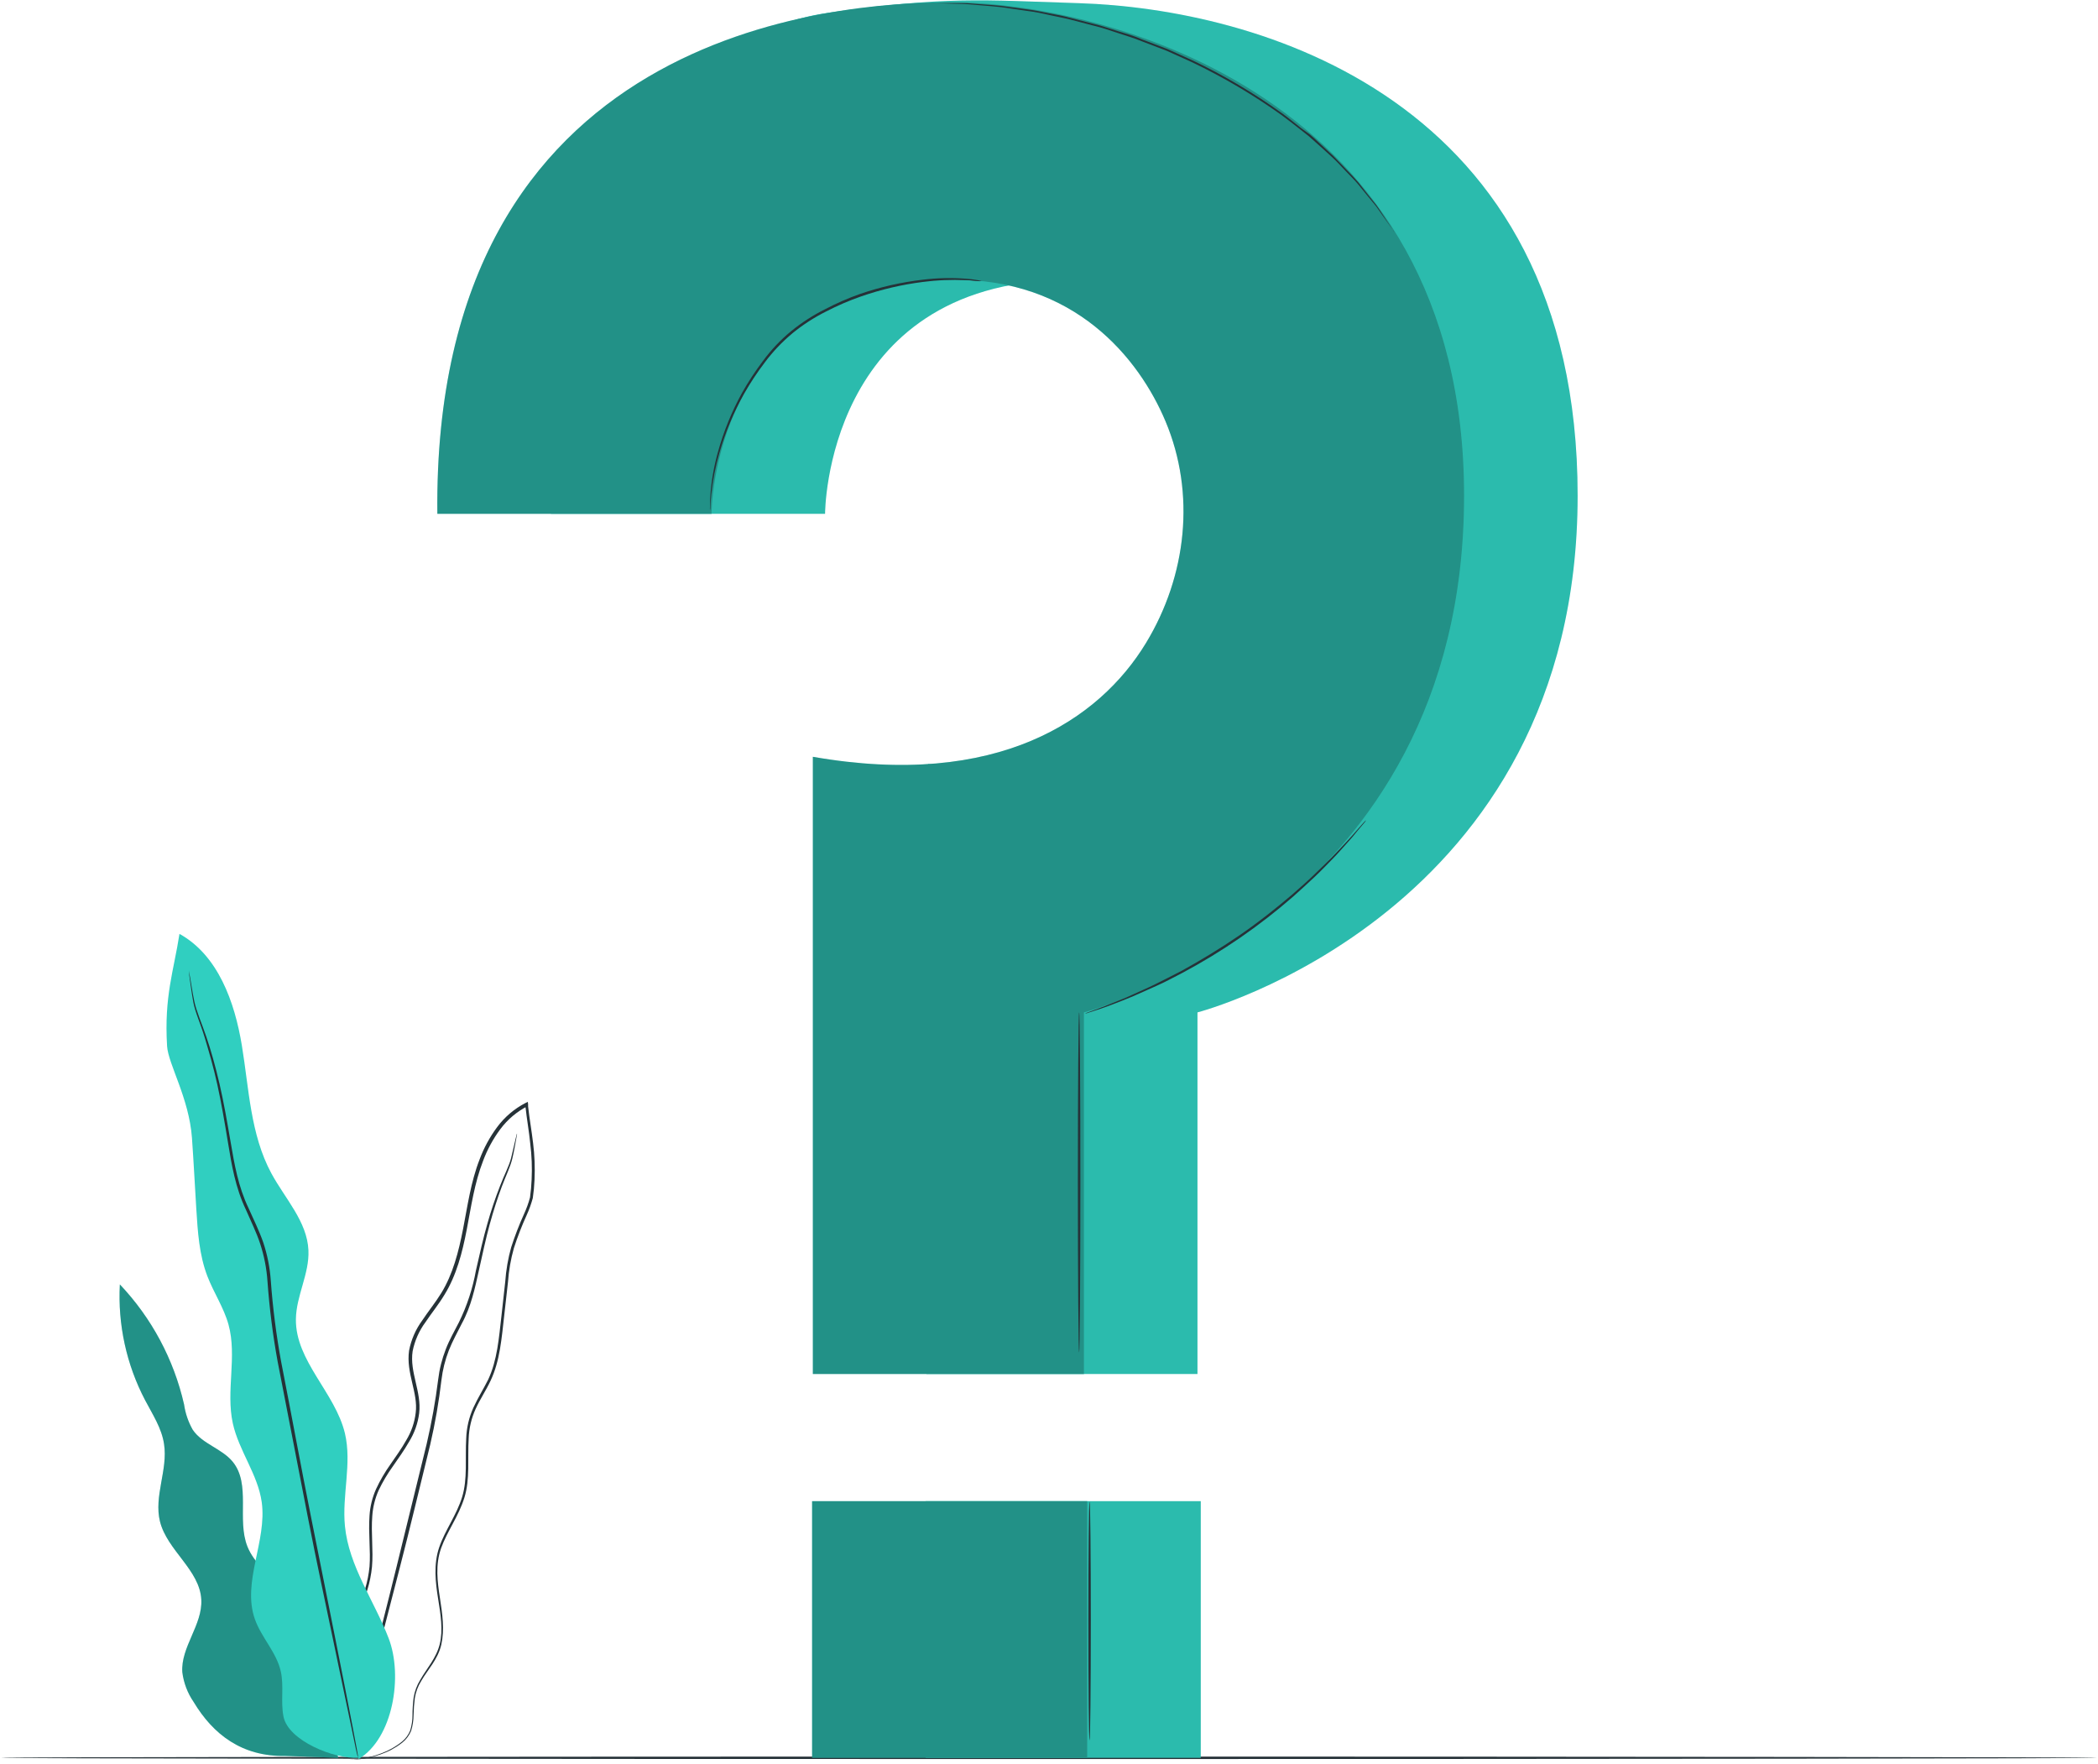 <svg width="320" height="269" viewBox="0 0 320 269" fill="none" xmlns="http://www.w3.org/2000/svg">
<g clip-path="url(#clip0_190_1041)">
<path d="M319.833 268.111C319.833 268.219 248.268 268.299 160.007 268.299C71.747 268.299 0.167 268.219 0.167 268.111C0.167 268.002 71.718 267.923 160.007 267.923C248.297 267.923 319.833 268.009 319.833 268.111Z" fill="#263238"/>
<path d="M46.074 249.331C46.798 246.67 45.01 244.002 43.055 242.1C41.1 240.198 38.762 238.448 37.741 235.896C36.09 231.759 38.306 226.408 35.497 222.959C33.839 220.934 30.871 220.255 29.401 218.085C28.721 216.89 28.272 215.577 28.076 214.217C26.514 207.346 23.131 201.023 18.28 195.907C17.954 202.027 19.282 208.121 22.125 213.551C23.262 215.721 24.666 217.832 25.021 220.255C25.636 224.181 23.435 228.209 24.405 232.085C25.513 236.496 30.472 239.453 30.704 243.995C30.907 247.834 27.555 251.226 27.808 255.044C28.011 256.679 28.605 258.241 29.538 259.599C32.507 264.538 36.88 267.937 43.497 267.829L51.605 268.111L46.074 249.331Z" fill="#30CFC0"/>
<g opacity="0.3">
<path d="M46.074 249.331C46.798 246.67 45.01 244.002 43.055 242.1C41.1 240.198 38.762 238.448 37.741 235.896C36.09 231.759 38.306 226.408 35.497 222.959C33.839 220.934 30.871 220.255 29.401 218.085C28.721 216.89 28.272 215.577 28.076 214.217C26.514 207.346 23.131 201.023 18.28 195.907C17.954 202.027 19.282 208.121 22.125 213.551C23.262 215.721 24.666 217.832 25.021 220.255C25.636 224.181 23.435 228.209 24.405 232.085C25.513 236.496 30.472 239.453 30.704 243.995C30.907 247.834 27.555 251.226 27.808 255.044C28.011 256.679 28.605 258.241 29.538 259.599C32.507 264.538 36.88 267.937 43.497 267.829L51.605 268.111L46.074 249.331Z" fill="black"/>
</g>
<path d="M53.242 268.277C53.984 268.391 54.741 268.377 55.479 268.234C56.374 268.098 57.255 267.875 58.107 267.568C59.284 267.159 60.385 266.558 61.365 265.789C61.954 265.316 62.415 264.702 62.704 264.003C62.946 263.221 63.073 262.407 63.081 261.588C63.097 260.713 63.162 259.839 63.276 258.97C63.428 258.046 63.763 257.161 64.261 256.367C65.216 254.69 66.809 253.099 67.316 250.821C67.823 248.543 67.475 246.157 67.099 243.727C66.722 241.297 66.375 238.665 67.287 236.12C68.199 233.574 69.937 231.297 70.827 228.448C71.718 225.598 71.298 222.46 71.486 219.401C71.541 217.848 71.901 216.32 72.543 214.904C73.195 213.457 74.107 212.12 74.816 210.615C76.264 207.564 76.51 204.107 76.901 200.716C77.097 199.009 77.285 197.281 77.481 195.546C77.604 193.791 77.907 192.054 78.385 190.361C78.935 188.654 79.583 186.981 80.326 185.35C80.709 184.506 81.023 183.633 81.267 182.739C81.403 181.814 81.49 180.882 81.528 179.948C81.614 178.077 81.541 176.202 81.31 174.344C81.093 172.478 80.753 170.627 80.55 168.754C80.55 168.638 80.55 168.53 80.55 168.429L80.507 168.06L80.181 168.219C78.469 169.096 76.983 170.356 75.837 171.9C74.713 173.411 73.809 175.074 73.151 176.839C71.797 180.317 71.312 183.961 70.632 187.439C69.951 190.918 69.082 194.338 67.301 197.231C66.411 198.677 65.332 199.993 64.405 201.396C63.399 202.765 62.712 204.341 62.393 206.009C61.908 209.437 63.797 212.445 63.406 215.482C63.23 216.97 62.736 218.402 61.958 219.683C61.234 220.978 60.358 222.178 59.533 223.378C58.697 224.556 57.969 225.807 57.361 227.117C56.788 228.399 56.45 229.773 56.362 231.174C56.166 233.907 56.55 236.496 56.362 238.94C56.136 241.27 55.455 243.532 54.356 245.6C53.379 247.588 52.286 249.389 51.374 251.139C50.918 252.007 50.49 252.86 50.143 253.721C49.814 254.547 49.572 255.404 49.419 256.28C49.177 257.81 49.157 259.366 49.361 260.901C49.574 263.042 50.376 265.081 51.678 266.795C51.877 267.053 52.097 267.295 52.337 267.518C52.496 267.685 52.674 267.836 52.865 267.966C53.169 268.19 53.328 268.291 53.328 268.291C52.75 267.834 52.223 267.316 51.757 266.744C50.514 265.025 49.764 263 49.586 260.887C49.401 259.371 49.435 257.837 49.687 256.331C49.839 255.476 50.082 254.64 50.411 253.836C50.778 252.966 51.191 252.117 51.649 251.291C52.568 249.555 53.669 247.762 54.668 245.759C55.799 243.659 56.502 241.356 56.738 238.983C56.956 236.489 56.579 233.885 56.782 231.224C56.875 229.868 57.206 228.539 57.759 227.298C58.371 226.015 59.098 224.791 59.931 223.639C60.757 222.438 61.633 221.238 62.386 219.915C63.212 218.585 63.74 217.093 63.935 215.54C64.326 212.308 62.451 209.285 62.936 206.096C63.253 204.501 63.918 202.995 64.883 201.685C65.803 200.304 66.889 198.988 67.779 197.505C69.625 194.533 70.516 191.048 71.189 187.555C71.862 184.063 72.362 180.447 73.694 177.034C74.335 175.319 75.215 173.702 76.308 172.232C77.41 170.751 78.839 169.543 80.485 168.704L80.116 168.494C80.116 168.602 80.116 168.711 80.152 168.826C80.355 170.721 80.695 172.572 80.876 174.423C81.105 176.253 81.175 178.099 81.086 179.941C81.049 180.846 80.967 181.748 80.84 182.645C80.606 183.51 80.301 184.354 79.928 185.169C79.18 186.818 78.528 188.508 77.973 190.231C77.49 191.95 77.185 193.714 77.061 195.495C76.872 197.238 76.677 198.966 76.489 200.673C76.098 204.078 75.844 207.477 74.462 210.42C73.737 211.866 72.869 213.248 72.195 214.723C71.533 216.192 71.164 217.776 71.109 219.387C70.928 222.511 71.334 225.57 70.487 228.332C69.64 231.094 67.88 233.394 66.99 236.004C66.1 238.615 66.425 241.377 66.816 243.799C67.207 246.222 67.598 248.608 67.077 250.756C66.556 252.903 65.064 254.509 64.094 256.23C63.583 257.058 63.241 257.98 63.088 258.941C62.978 259.82 62.92 260.703 62.914 261.588C62.915 262.387 62.798 263.181 62.566 263.945C62.298 264.608 61.868 265.192 61.314 265.645C60.36 266.413 59.287 267.019 58.136 267.438C57.295 267.762 56.424 268.004 55.537 268.161C54.994 268.26 54.444 268.313 53.893 268.32C53.437 268.277 53.242 268.277 53.242 268.277Z" fill="#263238"/>
<path d="M78.856 172.898C78.817 172.975 78.791 173.058 78.776 173.143L78.603 173.867C78.443 174.51 78.248 175.472 77.944 176.672C77.64 177.873 76.894 179.232 76.264 180.903C75.526 182.783 74.884 184.699 74.338 186.644C73.716 188.813 73.173 191.2 72.594 193.774C72.101 196.516 71.229 199.176 70.002 201.678C69.336 202.994 68.554 204.324 67.996 205.785C67.412 207.277 67.02 208.837 66.831 210.427C66.419 213.722 65.834 216.992 65.079 220.226C63.457 226.857 61.908 233.177 60.496 238.933C59.084 244.689 57.752 249.837 56.652 254.191C55.551 258.544 54.718 262.015 54.11 264.495C53.828 265.681 53.604 266.614 53.444 267.301C53.379 267.597 53.321 267.836 53.278 268.024C53.27 268.108 53.27 268.193 53.278 268.277C53.32 268.202 53.352 268.122 53.372 268.038C53.423 267.843 53.495 267.612 53.582 267.315C53.763 266.643 54.016 265.71 54.342 264.531C54.994 262.073 55.913 258.58 57.05 254.277C58.186 249.975 59.511 244.768 60.995 239.048C62.48 233.329 63.986 226.965 65.622 220.327C66.372 217.085 66.943 213.804 67.33 210.5C67.515 208.947 67.895 207.424 68.46 205.966C69.032 204.52 69.763 203.225 70.429 201.895C71.877 199.255 72.449 196.421 73.021 193.868C73.593 191.315 74.1 188.9 74.693 186.745C75.287 184.59 75.909 182.667 76.532 181.004C77.155 179.341 77.843 177.967 78.139 176.723C78.436 175.479 78.574 174.554 78.704 173.888C78.752 173.589 78.796 173.348 78.834 173.165C78.856 172.984 78.871 172.898 78.856 172.898Z" fill="#263238"/>
<path d="M54.675 268.313C59.967 265.167 61.488 255.622 59.28 249.881C57.072 244.139 53.205 238.889 52.612 232.765C52.148 228.057 53.698 223.227 52.612 218.628C51.128 212.416 45.061 207.607 45.133 201.222C45.169 197.643 47.211 194.273 47.044 190.693C46.849 186.311 43.475 182.826 41.39 178.965C38.19 173.042 37.98 166.05 36.887 159.44C35.794 152.831 33.267 145.701 27.374 142.44C26.505 148.073 25.021 151.934 25.484 159.563C25.658 162.304 28.843 167.518 29.278 173.556C29.538 177.171 29.712 180.743 29.937 184.33C30.161 187.917 30.378 191.388 31.631 194.656C32.594 197.165 34.136 199.443 34.852 202.032C36.192 206.899 34.425 212.156 35.511 217.102C36.431 221.281 39.327 224.875 39.92 229.113C40.746 235.064 36.894 241.254 38.863 246.93C39.848 249.751 42.165 251.992 42.824 254.921C43.337 257.177 42.78 259.571 43.243 261.834C43.967 265.493 50.961 268.342 54.69 268.103" fill="#30CFC0"/>
<path d="M28.822 148.001C28.812 148.106 28.812 148.213 28.822 148.319C28.822 148.557 28.894 148.861 28.938 149.244C29.061 150.061 29.198 151.255 29.473 152.802C29.748 154.35 30.574 156.1 31.211 158.211C31.848 160.323 32.557 162.738 33.151 165.442C33.745 168.147 34.266 171.162 34.794 174.394C35.323 177.627 35.902 181.148 37.51 184.518C38.233 186.203 39.088 187.895 39.681 189.703C40.29 191.553 40.664 193.472 40.796 195.415C41.092 199.538 41.612 203.642 42.353 207.708C43.975 216.053 45.517 224 46.921 231.239C48.326 238.477 49.737 244.935 50.867 250.401C51.996 255.868 52.923 260.236 53.567 263.316L54.291 266.823C54.378 267.199 54.443 267.496 54.501 267.727C54.521 267.833 54.55 267.937 54.588 268.038C54.601 267.933 54.601 267.826 54.588 267.72C54.545 267.481 54.494 267.185 54.429 266.802C54.27 265.963 54.045 264.777 53.763 263.273C53.155 260.185 52.315 255.774 51.222 250.329C50.129 244.884 48.833 238.354 47.392 231.145C45.951 223.935 44.496 215.959 42.867 207.622C42.126 203.555 41.603 199.451 41.303 195.329C41.165 193.345 40.779 191.387 40.152 189.5C39.508 187.664 38.661 185.964 37.915 184.287C36.322 180.968 35.743 177.504 35.193 174.286C34.642 171.068 34.114 168.045 33.484 165.327C32.854 162.608 32.166 160.178 31.457 158.095C30.747 156.013 29.958 154.248 29.64 152.737C29.321 151.226 29.169 150.011 29.017 149.208C28.945 148.832 28.887 148.528 28.843 148.29C28.842 148.193 28.835 148.097 28.822 148.001Z" fill="#263238"/>
<path d="M84.033 78.372H125.843C125.843 78.372 125.843 43.308 162.324 42.686C181.271 42.353 191.095 54.755 195.091 64.249C199.725 75.277 198.32 87.844 192.109 98.077C185.021 109.755 169.745 121.491 141.567 116.531L141.3 209.574H182.646V154.415C182.646 154.415 240.63 139.446 240.63 75.595C240.63 14.527 191.189 1.338 164.612 0.485C149.828 0.015 144.471 -0.622 126.183 1.974C102.878 5.301 83.54 32.331 84.033 78.372Z" fill="#30CFC0"/>
<path d="M183.146 228.968H141.184V268.111H183.146V228.968Z" fill="#30CFC0"/>
<path opacity="0.1" d="M183.146 228.968H141.184V268.111H183.146V228.968Z" fill="black"/>
<path opacity="0.1" d="M84.033 78.372H125.843C125.843 78.372 125.843 43.308 162.324 42.686C181.271 42.353 191.095 54.755 195.091 64.249C199.725 75.277 198.32 87.844 192.109 98.077C185.021 109.755 169.745 121.491 141.567 116.531L141.3 209.574H182.646V154.415C182.646 154.415 240.63 139.446 240.63 75.595C240.63 14.527 191.189 1.338 164.612 0.485C149.828 0.015 144.471 -0.622 126.183 1.974C102.878 5.301 83.54 32.331 84.033 78.372Z" fill="black"/>
<path d="M66.708 78.372H108.525C108.525 78.372 108.525 43.308 145.006 42.686C163.953 42.353 173.777 54.755 177.767 64.249C182.407 75.277 181.003 87.844 174.791 98.077C167.703 109.755 152.159 120.37 123.982 115.431V209.574H165.329V154.415C165.329 154.415 223.312 139.446 223.312 75.595C223.312 14.527 168.478 0.347 145.014 0.347C127.066 0.369 65.919 4.7 66.708 78.372Z" fill="#30CFC0"/>
<path opacity="0.3" d="M66.708 78.372H108.525C108.525 78.372 108.525 43.308 145.006 42.686C163.953 42.353 173.777 54.755 177.767 64.249C182.407 75.277 181.003 87.844 174.791 98.077C167.703 109.755 152.159 120.37 123.982 115.431V209.574H165.329V154.415C165.329 154.415 223.312 139.446 223.312 75.595C223.312 14.527 168.478 0.347 145.014 0.347C127.066 0.369 65.919 4.7 66.708 78.372Z" fill="black"/>
<path d="M165.828 228.968H123.866V268.111H165.828V228.968Z" fill="#30CFC0"/>
<path opacity="0.3" d="M165.828 228.968H123.866V268.111H165.828V228.968Z" fill="black"/>
<path d="M149.727 42.874C149.52 42.892 149.311 42.892 149.104 42.874C148.691 42.874 148.098 42.736 147.323 42.729C145.133 42.622 142.937 42.714 140.764 43.004C137.541 43.411 134.369 44.156 131.301 45.224C129.493 45.855 127.732 46.614 126.031 47.495C124.192 48.412 122.461 49.53 120.869 50.828C119.287 52.138 117.87 53.633 116.648 55.282C115.489 56.807 114.433 58.406 113.484 60.069C111.901 62.902 110.645 65.906 109.741 69.022C109.128 71.125 108.707 73.279 108.481 75.457C108.395 76.224 108.373 76.831 108.351 77.236C108.352 77.445 108.332 77.653 108.293 77.858C108.274 77.651 108.274 77.443 108.293 77.236C108.293 76.824 108.293 76.217 108.358 75.443C108.525 73.241 108.91 71.061 109.509 68.935C110.38 65.783 111.62 62.744 113.202 59.882C114.152 58.2 115.214 56.584 116.38 55.044C117.613 53.368 119.047 51.85 120.652 50.524C122.263 49.209 124.016 48.076 125.879 47.147C127.59 46.251 129.364 45.477 131.186 44.833C134.281 43.769 137.483 43.042 140.735 42.664C142.923 42.395 145.132 42.345 147.33 42.512C147.928 42.55 148.522 42.623 149.111 42.729C149.32 42.763 149.525 42.811 149.727 42.874Z" fill="#263238"/>
<path d="M212.728 35.433C212.728 35.433 212.677 35.382 212.59 35.274C212.503 35.165 212.373 34.977 212.228 34.767L210.845 32.815C210.548 32.396 210.23 31.911 209.853 31.412L208.55 29.829L207.059 27.999C206.516 27.363 205.879 26.748 205.242 26.076C204.605 25.403 203.953 24.687 203.214 24C202.476 23.313 201.687 22.612 200.876 21.889C200.471 21.527 200.072 21.166 199.638 20.782L198.291 19.719C197.372 18.996 196.46 18.273 195.468 17.55C191.145 14.461 186.559 11.755 181.763 9.466L177.948 7.745L174.161 6.298C172.923 5.785 171.663 5.423 170.447 5.018C169.231 4.613 168.043 4.201 166.827 3.919L163.366 3.015C162.244 2.719 161.129 2.538 160.065 2.292C159.001 2.046 157.973 1.829 156.966 1.707L154.071 1.287C152.239 0.976 150.559 0.911 149.097 0.766C148.373 0.709 147.649 0.629 147.048 0.6L145.325 0.557L142.936 0.477H142.313H142.103C142.173 0.466 142.244 0.466 142.313 0.477H142.936H145.325H147.055C147.685 0.477 148.373 0.564 149.111 0.615C150.559 0.738 152.268 0.788 154.1 1.085L156.995 1.475C158.002 1.591 159.03 1.851 160.101 2.046C161.173 2.242 162.273 2.444 163.424 2.77L166.9 3.666C168.101 3.941 169.289 4.389 170.519 4.758C171.75 5.127 173.003 5.481 174.241 6.031L178.049 7.477L181.886 9.205C186.707 11.5 191.311 14.226 195.642 17.348C196.641 18.071 197.553 18.845 198.472 19.56L199.819 20.537C200.253 20.898 200.652 21.26 201.057 21.65L203.388 23.82C204.112 24.543 204.764 25.266 205.408 25.924C206.052 26.582 206.668 27.225 207.211 27.869L208.659 29.713L209.947 31.318C210.317 31.824 210.628 32.316 210.918 32.764C211.482 33.611 211.924 34.276 212.235 34.753L212.576 35.281C212.633 35.325 212.684 35.376 212.728 35.433Z" fill="#263238"/>
<path d="M208.369 125.099C208.283 125.256 208.179 125.402 208.058 125.533L207.059 126.712C206.646 127.24 206.125 127.869 205.481 128.57C204.836 129.272 204.148 130.096 203.309 130.95C202.469 131.803 201.571 132.757 200.55 133.719C199.529 134.681 198.422 135.693 197.242 136.749C192.066 141.261 186.392 145.17 180.329 148.398C178.925 149.121 177.6 149.845 176.319 150.401C175.037 150.958 173.843 151.529 172.742 151.992C171.642 152.455 170.628 152.838 169.745 153.178C168.862 153.518 168.087 153.793 167.45 153.995L166.002 154.465C165.834 154.532 165.659 154.581 165.481 154.61C165.637 154.521 165.802 154.448 165.973 154.393L167.421 153.858C168.051 153.634 168.811 153.344 169.687 152.983C170.563 152.621 171.576 152.26 172.662 151.746C173.748 151.233 174.95 150.748 176.203 150.119C177.455 149.49 178.795 148.825 180.192 148.095C182.95 146.576 185.926 144.797 188.93 142.744C191.935 140.69 194.635 138.528 197.039 136.489C198.219 135.447 199.348 134.471 200.355 133.488C201.361 132.504 202.302 131.615 203.135 130.761C203.967 129.908 204.699 129.12 205.35 128.426C206.002 127.732 206.538 127.124 206.972 126.618L207.986 125.468C208.103 125.335 208.232 125.212 208.369 125.099Z" fill="#263238"/>
<path d="M164.597 206.291C164.489 206.291 164.402 194.678 164.402 180.353C164.402 166.028 164.489 154.407 164.597 154.407C164.706 154.407 164.786 166.021 164.786 180.353C164.786 194.685 164.699 206.291 164.597 206.291Z" fill="#263238"/>
<path d="M166.19 265.457C166.081 265.457 166.002 257.307 166.002 247.256C166.002 237.204 166.081 229.048 166.19 229.048C166.299 229.048 166.378 237.197 166.378 247.256C166.378 257.314 166.291 265.457 166.19 265.457Z" fill="#263238"/>
</g>
<defs>
<clipPath id="clip0_190_1041">
<rect width="320" height="269" fill="white"/>
</clipPath>
</defs>
</svg>
